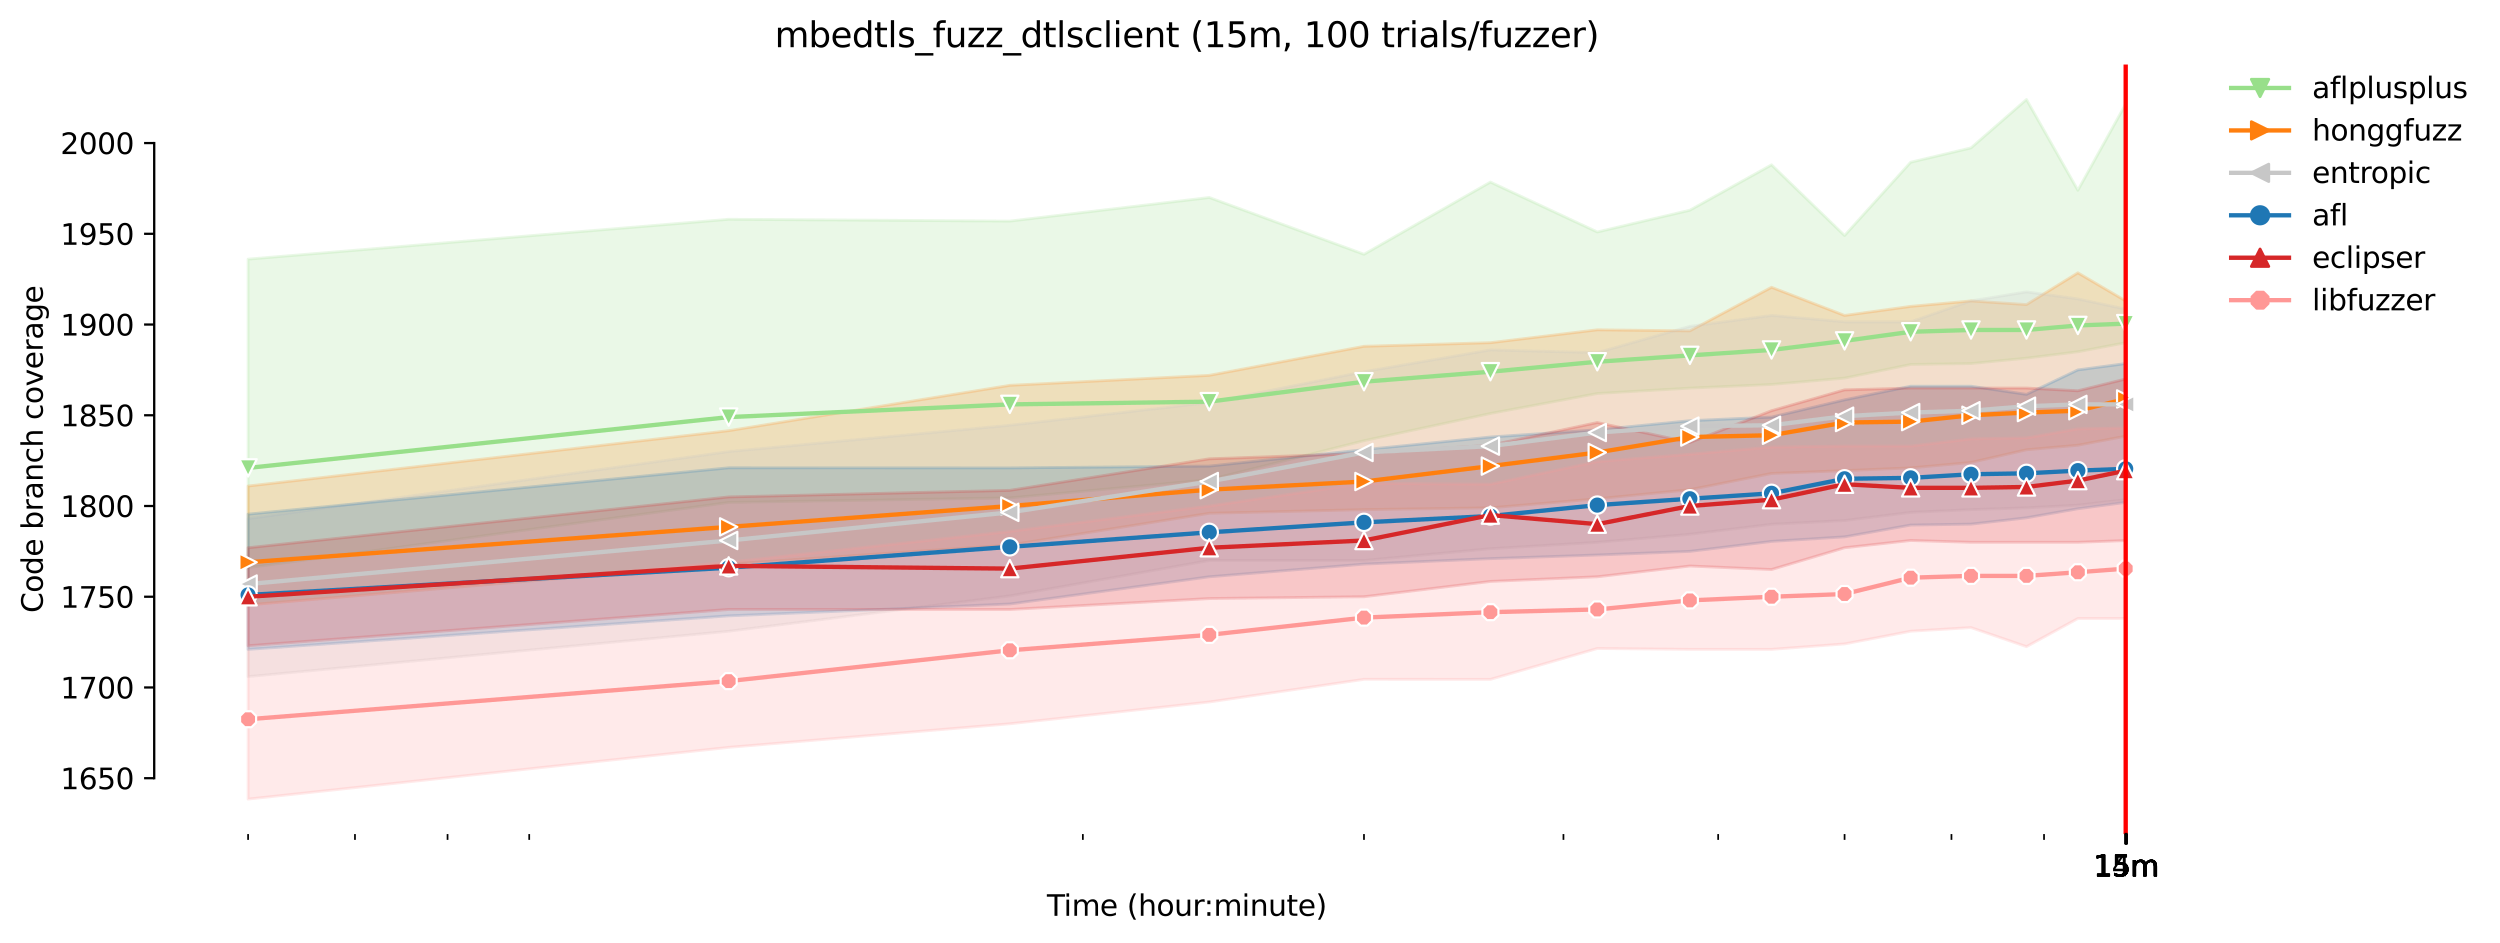 <?xml version="1.0" encoding="utf-8" standalone="no"?>
<!DOCTYPE svg PUBLIC "-//W3C//DTD SVG 1.1//EN"
  "http://www.w3.org/Graphics/SVG/1.1/DTD/svg11.dtd">
<svg xmlns:xlink="http://www.w3.org/1999/xlink" width="864.542pt" height="325.986pt" viewBox="0 0 864.542 325.986" xmlns="http://www.w3.org/2000/svg" version="1.1">
 <defs>
  <style type="text/css">*{stroke-linejoin: round; stroke-linecap: butt}</style>
 </defs>
 <g id="figure_1">
  <g id="patch_1">
   <path d="M 0 325.986 
L 864.542 325.986 
L 864.542 0 
L 0 0 
z
" style="fill: #ffffff"/>
  </g>
  <g id="axes_1">
   <g id="patch_2">
    <path d="M 53.328 288.43 
L 767.568 288.43 
L 767.568 22.318 
L 53.328 22.318 
z
" style="fill: #ffffff"/>
   </g>
   <g id="PolyCollection_1">
    <defs>
     <path id="m181ba4fa49" d="M 85.794 -236.372 
L 85.794 -129.665 
L 251.989 -152.241 
L 349.208 -153.817 
L 418.185 -160.101 
L 471.688 -173.593 
L 515.404 -183.006 
L 552.364 -189.909 
L 584.381 -191.776 
L 612.622 -193.039 
L 637.884 -195.236 
L 660.737 -199.95 
L 681.6 -200.264 
L 700.791 -202.139 
L 718.56 -204.343 
L 735.103 -207.481 
L 735.103 -290.003 
L 735.103 -290.003 
L 718.56 -260.195 
L 700.791 -291.572 
L 681.6 -274.84 
L 660.737 -269.883 
L 637.884 -244.537 
L 612.622 -268.98 
L 584.381 -253.292 
L 552.364 -245.761 
L 515.404 -263.019 
L 471.688 -238.05 
L 418.185 -257.685 
L 349.208 -249.526 
L 251.989 -250.154 
L 85.794 -236.372 
z
" style="stroke: #98df8a; stroke-opacity: 0.2"/>
    </defs>
    <g clip-path="url(#p03c164d9fe)">
     <use xlink:href="#m181ba4fa49" x="0" y="325.986" style="fill: #98df8a; fill-opacity: 0.2; stroke: #98df8a; stroke-opacity: 0.2"/>
    </g>
   </g>
   <g id="PolyCollection_2">
    <defs>
     <path id="md26c73b835" d="M 85.794 -157.904 
L 85.794 -116.8 
L 251.989 -130.92 
L 349.208 -137.509 
L 418.185 -148.491 
L 471.688 -149.746 
L 515.404 -150.374 
L 552.364 -153.496 
L 584.381 -156.649 
L 612.622 -162.258 
L 637.884 -163.239 
L 660.737 -164.18 
L 681.6 -166.063 
L 700.791 -170.455 
L 718.56 -172.024 
L 735.103 -175.162 
L 735.103 -221.914 
L 735.103 -221.914 
L 718.56 -231.641 
L 700.791 -220.659 
L 681.6 -221.914 
L 660.737 -220.032 
L 637.884 -216.894 
L 612.622 -226.637 
L 584.381 -211.56 
L 552.364 -211.928 
L 515.404 -207.481 
L 471.688 -206.226 
L 418.185 -196.185 
L 349.208 -192.733 
L 251.989 -177.052 
L 85.794 -157.904 
z
" style="stroke: #ff7f0e; stroke-opacity: 0.2"/>
    </defs>
    <g clip-path="url(#p03c164d9fe)">
     <use xlink:href="#md26c73b835" x="0" y="325.986" style="fill: #ff7f0e; fill-opacity: 0.2; stroke: #ff7f0e; stroke-opacity: 0.2"/>
    </g>
   </g>
   <g id="PolyCollection_3">
    <defs>
     <path id="mc61081a86b" d="M 85.794 -146.609 
L 85.794 -92.012 
L 251.989 -107.7 
L 349.208 -119.93 
L 418.185 -132.175 
L 471.688 -132.175 
L 515.404 -136.254 
L 552.364 -138.45 
L 584.381 -141.243 
L 612.622 -144.694 
L 637.884 -145.981 
L 660.737 -148.805 
L 681.6 -149.746 
L 700.791 -150.374 
L 718.56 -151.315 
L 735.103 -153.198 
L 735.103 -219.09 
L 735.103 -219.09 
L 718.56 -222.612 
L 700.791 -225.052 
L 681.6 -221.93 
L 660.737 -214.698 
L 637.884 -214.698 
L 612.622 -216.894 
L 584.381 -213.129 
L 552.364 -204.029 
L 515.404 -204.971 
L 471.688 -197.44 
L 418.185 -186.772 
L 349.208 -178.927 
L 251.989 -169.828 
L 85.794 -146.609 
z
" style="stroke: #c7c7c7; stroke-opacity: 0.2"/>
    </defs>
    <g clip-path="url(#p03c164d9fe)">
     <use xlink:href="#mc61081a86b" x="0" y="325.986" style="fill: #c7c7c7; fill-opacity: 0.2; stroke: #c7c7c7; stroke-opacity: 0.2"/>
    </g>
   </g>
   <g id="PolyCollection_4">
    <defs>
     <path id="m5ed1ff4ae4" d="M 85.794 -148.185 
L 85.794 -101.417 
L 251.989 -113.011 
L 349.208 -117.114 
L 418.185 -126.527 
L 471.688 -130.912 
L 515.404 -132.802 
L 552.364 -134.058 
L 584.381 -135.313 
L 612.622 -138.764 
L 637.884 -140.333 
L 660.737 -144.412 
L 681.6 -144.726 
L 700.791 -146.922 
L 718.56 -150.06 
L 735.103 -152.256 
L 735.103 -200.264 
L 735.103 -200.264 
L 718.56 -198.068 
L 700.791 -189.603 
L 681.6 -192.42 
L 660.737 -192.42 
L 637.884 -187.713 
L 612.622 -181.751 
L 584.381 -180.496 
L 552.364 -177.358 
L 515.404 -174.856 
L 471.688 -170.471 
L 418.185 -164.807 
L 349.208 -164.18 
L 251.989 -164.211 
L 85.794 -148.185 
z
" style="stroke: #1f77b4; stroke-opacity: 0.2"/>
    </defs>
    <g clip-path="url(#p03c164d9fe)">
     <use xlink:href="#m5ed1ff4ae4" x="0" y="325.986" style="fill: #1f77b4; fill-opacity: 0.2; stroke: #1f77b4; stroke-opacity: 0.2"/>
    </g>
   </g>
   <g id="PolyCollection_5">
    <defs>
     <path id="m89d6ea19ab" d="M 85.794 -136.568 
L 85.794 -102.68 
L 251.989 -115.231 
L 349.208 -115.208 
L 418.185 -118.996 
L 471.688 -119.624 
L 515.404 -124.919 
L 552.364 -126.527 
L 584.381 -130.245 
L 612.622 -129.029 
L 637.884 -136.568 
L 660.737 -139.078 
L 681.6 -138.45 
L 700.791 -138.45 
L 718.56 -138.45 
L 735.103 -139.047 
L 735.103 -194.93 
L 735.103 -194.93 
L 718.56 -190.851 
L 700.791 -191.792 
L 681.6 -191.792 
L 660.737 -191.792 
L 637.884 -191.164 
L 612.622 -183.948 
L 584.381 -172.966 
L 552.364 -179.869 
L 515.404 -172.024 
L 471.688 -169.2 
L 418.185 -167.318 
L 349.208 -156.414 
L 251.989 -154.139 
L 85.794 -136.568 
z
" style="stroke: #d62728; stroke-opacity: 0.2"/>
    </defs>
    <g clip-path="url(#p03c164d9fe)">
     <use xlink:href="#m89d6ea19ab" x="0" y="325.986" style="fill: #d62728; fill-opacity: 0.2; stroke: #d62728; stroke-opacity: 0.2"/>
    </g>
   </g>
   <g id="PolyCollection_6">
    <defs>
     <path id="m3609fd55c0" d="M 85.794 -116.839 
L 85.794 -49.652 
L 251.989 -67.537 
L 349.208 -75.696 
L 418.185 -83.226 
L 471.688 -91.07 
L 515.404 -91.047 
L 552.364 -101.731 
L 584.381 -101.425 
L 612.622 -101.425 
L 637.884 -103.308 
L 660.737 -107.7 
L 681.6 -108.956 
L 700.791 -102.366 
L 718.56 -112.093 
L 735.103 -112.093 
L 735.103 -177.986 
L 735.103 -177.986 
L 718.56 -177.672 
L 700.791 -174.558 
L 681.6 -174.221 
L 660.737 -171.726 
L 637.884 -171.71 
L 612.622 -171.397 
L 584.381 -168.902 
L 552.364 -166.376 
L 515.404 -158.532 
L 471.688 -158.846 
L 418.185 -151.001 
L 349.208 -142.216 
L 251.989 -131.571 
L 85.794 -116.839 
z
" style="stroke: #ff9896; stroke-opacity: 0.2"/>
    </defs>
    <g clip-path="url(#p03c164d9fe)">
     <use xlink:href="#m3609fd55c0" x="0" y="325.986" style="fill: #ff9896; fill-opacity: 0.2; stroke: #ff9896; stroke-opacity: 0.2"/>
    </g>
   </g>
   <g id="matplotlib.axis_1">
    <g id="xtick_1">
     <g id="line2d_1">
      <defs>
       <path id="mf5f3883605" d="M 0 0 
L 0 3.5 
" style="stroke: #000000; stroke-width: 0.8"/>
      </defs>
      <g>
       <use xlink:href="#mf5f3883605" x="735.103" y="288.43" style="stroke: #000000; stroke-width: 0.8"/>
      </g>
     </g>
     <g id="text_1">
      <!-- 14m -->
      <g transform="translate(723.87 303.029) scale(0.1 -0.1)">
       <defs>
        <path id="DejaVuSans-31" d="M 794 531 
L 1825 531 
L 1825 4091 
L 703 3866 
L 703 4441 
L 1819 4666 
L 2450 4666 
L 2450 531 
L 3481 531 
L 3481 0 
L 794 0 
L 794 531 
z
" transform="scale(0.016)"/>
        <path id="DejaVuSans-34" d="M 2419 4116 
L 825 1625 
L 2419 1625 
L 2419 4116 
z
M 2253 4666 
L 3047 4666 
L 3047 1625 
L 3713 1625 
L 3713 1100 
L 3047 1100 
L 3047 0 
L 2419 0 
L 2419 1100 
L 313 1100 
L 313 1709 
L 2253 4666 
z
" transform="scale(0.016)"/>
        <path id="DejaVuSans-6d" d="M 3328 2828 
Q 3544 3216 3844 3400 
Q 4144 3584 4550 3584 
Q 5097 3584 5394 3201 
Q 5691 2819 5691 2113 
L 5691 0 
L 5113 0 
L 5113 2094 
Q 5113 2597 4934 2840 
Q 4756 3084 4391 3084 
Q 3944 3084 3684 2787 
Q 3425 2491 3425 1978 
L 3425 0 
L 2847 0 
L 2847 2094 
Q 2847 2600 2669 2842 
Q 2491 3084 2119 3084 
Q 1678 3084 1418 2786 
Q 1159 2488 1159 1978 
L 1159 0 
L 581 0 
L 581 3500 
L 1159 3500 
L 1159 2956 
Q 1356 3278 1631 3431 
Q 1906 3584 2284 3584 
Q 2666 3584 2933 3390 
Q 3200 3197 3328 2828 
z
" transform="scale(0.016)"/>
       </defs>
       <use xlink:href="#DejaVuSans-31"/>
       <use xlink:href="#DejaVuSans-34" x="63.623"/>
       <use xlink:href="#DejaVuSans-6d" x="127.246"/>
      </g>
     </g>
    </g>
    <g id="xtick_2">
     <g id="line2d_2">
      <g>
       <use xlink:href="#mf5f3883605" x="735.127" y="288.43" style="stroke: #000000; stroke-width: 0.8"/>
      </g>
     </g>
     <g id="text_2">
      <!-- 15m -->
      <g transform="translate(723.894 303.029) scale(0.1 -0.1)">
       <defs>
        <path id="DejaVuSans-35" d="M 691 4666 
L 3169 4666 
L 3169 4134 
L 1269 4134 
L 1269 2991 
Q 1406 3038 1543 3061 
Q 1681 3084 1819 3084 
Q 2600 3084 3056 2656 
Q 3513 2228 3513 1497 
Q 3513 744 3044 326 
Q 2575 -91 1722 -91 
Q 1428 -91 1123 -41 
Q 819 9 494 109 
L 494 744 
Q 775 591 1075 516 
Q 1375 441 1709 441 
Q 2250 441 2565 725 
Q 2881 1009 2881 1497 
Q 2881 1984 2565 2268 
Q 2250 2553 1709 2553 
Q 1456 2553 1204 2497 
Q 953 2441 691 2322 
L 691 4666 
z
" transform="scale(0.016)"/>
       </defs>
       <use xlink:href="#DejaVuSans-31"/>
       <use xlink:href="#DejaVuSans-35" x="63.623"/>
       <use xlink:href="#DejaVuSans-6d" x="127.246"/>
      </g>
     </g>
    </g>
    <g id="xtick_3">
     <g id="line2d_3">
      <g>
       <use xlink:href="#mf5f3883605" x="735.151" y="288.43" style="stroke: #000000; stroke-width: 0.8"/>
      </g>
     </g>
     <g id="text_3">
      <!-- 15m -->
      <g transform="translate(723.918 303.029) scale(0.1 -0.1)">
       <use xlink:href="#DejaVuSans-31"/>
       <use xlink:href="#DejaVuSans-35" x="63.623"/>
       <use xlink:href="#DejaVuSans-6d" x="127.246"/>
      </g>
     </g>
    </g>
    <g id="xtick_4">
     <g id="line2d_4">
      <g>
       <use xlink:href="#mf5f3883605" x="735.175" y="288.43" style="stroke: #000000; stroke-width: 0.8"/>
      </g>
     </g>
     <g id="text_4">
      <!-- 15m -->
      <g transform="translate(723.942 303.029) scale(0.1 -0.1)">
       <use xlink:href="#DejaVuSans-31"/>
       <use xlink:href="#DejaVuSans-35" x="63.623"/>
       <use xlink:href="#DejaVuSans-6d" x="127.246"/>
      </g>
     </g>
    </g>
    <g id="xtick_5">
     <g id="line2d_5">
      <g>
       <use xlink:href="#mf5f3883605" x="735.199" y="288.43" style="stroke: #000000; stroke-width: 0.8"/>
      </g>
     </g>
     <g id="text_5">
      <!-- 15m -->
      <g transform="translate(723.967 303.029) scale(0.1 -0.1)">
       <use xlink:href="#DejaVuSans-31"/>
       <use xlink:href="#DejaVuSans-35" x="63.623"/>
       <use xlink:href="#DejaVuSans-6d" x="127.246"/>
      </g>
     </g>
    </g>
    <g id="xtick_6">
     <g id="line2d_6">
      <g>
       <use xlink:href="#mf5f3883605" x="735.224" y="288.43" style="stroke: #000000; stroke-width: 0.8"/>
      </g>
     </g>
     <g id="text_6">
      <!-- 15m -->
      <g transform="translate(723.991 303.029) scale(0.1 -0.1)">
       <use xlink:href="#DejaVuSans-31"/>
       <use xlink:href="#DejaVuSans-35" x="63.623"/>
       <use xlink:href="#DejaVuSans-6d" x="127.246"/>
      </g>
     </g>
    </g>
    <g id="xtick_7">
     <g id="line2d_7">
      <g>
       <use xlink:href="#mf5f3883605" x="735.248" y="288.43" style="stroke: #000000; stroke-width: 0.8"/>
      </g>
     </g>
     <g id="text_7">
      <!-- 15m -->
      <g transform="translate(724.015 303.029) scale(0.1 -0.1)">
       <use xlink:href="#DejaVuSans-31"/>
       <use xlink:href="#DejaVuSans-35" x="63.623"/>
       <use xlink:href="#DejaVuSans-6d" x="127.246"/>
      </g>
     </g>
    </g>
    <g id="xtick_8">
     <g id="line2d_8">
      <g>
       <use xlink:href="#mf5f3883605" x="735.272" y="288.43" style="stroke: #000000; stroke-width: 0.8"/>
      </g>
     </g>
     <g id="text_8">
      <!-- 15m -->
      <g transform="translate(724.039 303.029) scale(0.1 -0.1)">
       <use xlink:href="#DejaVuSans-31"/>
       <use xlink:href="#DejaVuSans-35" x="63.623"/>
       <use xlink:href="#DejaVuSans-6d" x="127.246"/>
      </g>
     </g>
    </g>
    <g id="xtick_9">
     <g id="line2d_9">
      <g>
       <use xlink:href="#mf5f3883605" x="735.296" y="288.43" style="stroke: #000000; stroke-width: 0.8"/>
      </g>
     </g>
     <g id="text_9">
      <!-- 15m -->
      <g transform="translate(724.064 303.029) scale(0.1 -0.1)">
       <use xlink:href="#DejaVuSans-31"/>
       <use xlink:href="#DejaVuSans-35" x="63.623"/>
       <use xlink:href="#DejaVuSans-6d" x="127.246"/>
      </g>
     </g>
    </g>
    <g id="xtick_10">
     <g id="line2d_10">
      <g>
       <use xlink:href="#mf5f3883605" x="735.321" y="288.43" style="stroke: #000000; stroke-width: 0.8"/>
      </g>
     </g>
     <g id="text_10">
      <!-- 15m -->
      <g transform="translate(724.088 303.029) scale(0.1 -0.1)">
       <use xlink:href="#DejaVuSans-31"/>
       <use xlink:href="#DejaVuSans-35" x="63.623"/>
       <use xlink:href="#DejaVuSans-6d" x="127.246"/>
      </g>
     </g>
    </g>
    <g id="xtick_11">
     <g id="line2d_11">
      <g>
       <use xlink:href="#mf5f3883605" x="735.345" y="288.43" style="stroke: #000000; stroke-width: 0.8"/>
      </g>
     </g>
     <g id="text_11">
      <!-- 15m -->
      <g transform="translate(724.112 303.029) scale(0.1 -0.1)">
       <use xlink:href="#DejaVuSans-31"/>
       <use xlink:href="#DejaVuSans-35" x="63.623"/>
       <use xlink:href="#DejaVuSans-6d" x="127.246"/>
      </g>
     </g>
    </g>
    <g id="xtick_12">
     <g id="line2d_12">
      <g>
       <use xlink:href="#mf5f3883605" x="735.369" y="288.43" style="stroke: #000000; stroke-width: 0.8"/>
      </g>
     </g>
     <g id="text_12">
      <!-- 15m -->
      <g transform="translate(724.136 303.029) scale(0.1 -0.1)">
       <use xlink:href="#DejaVuSans-31"/>
       <use xlink:href="#DejaVuSans-35" x="63.623"/>
       <use xlink:href="#DejaVuSans-6d" x="127.246"/>
      </g>
     </g>
    </g>
    <g id="xtick_13">
     <g id="line2d_13">
      <defs>
       <path id="m4570d8736d" d="M 0 0 
L 0 2 
" style="stroke: #000000; stroke-width: 0.6"/>
      </defs>
      <g>
       <use xlink:href="#m4570d8736d" x="85.794" y="288.43" style="stroke: #000000; stroke-width: 0.6"/>
      </g>
     </g>
    </g>
    <g id="xtick_14">
     <g id="line2d_14">
      <g>
       <use xlink:href="#m4570d8736d" x="122.754" y="288.43" style="stroke: #000000; stroke-width: 0.6"/>
      </g>
     </g>
    </g>
    <g id="xtick_15">
     <g id="line2d_15">
      <g>
       <use xlink:href="#m4570d8736d" x="154.771" y="288.43" style="stroke: #000000; stroke-width: 0.6"/>
      </g>
     </g>
    </g>
    <g id="xtick_16">
     <g id="line2d_16">
      <g>
       <use xlink:href="#m4570d8736d" x="183.012" y="288.43" style="stroke: #000000; stroke-width: 0.6"/>
      </g>
     </g>
    </g>
    <g id="xtick_17">
     <g id="line2d_17">
      <g>
       <use xlink:href="#m4570d8736d" x="374.47" y="288.43" style="stroke: #000000; stroke-width: 0.6"/>
      </g>
     </g>
    </g>
    <g id="xtick_18">
     <g id="line2d_18">
      <g>
       <use xlink:href="#m4570d8736d" x="471.688" y="288.43" style="stroke: #000000; stroke-width: 0.6"/>
      </g>
     </g>
    </g>
    <g id="xtick_19">
     <g id="line2d_19">
      <g>
       <use xlink:href="#m4570d8736d" x="540.666" y="288.43" style="stroke: #000000; stroke-width: 0.6"/>
      </g>
     </g>
    </g>
    <g id="xtick_20">
     <g id="line2d_20">
      <g>
       <use xlink:href="#m4570d8736d" x="594.169" y="288.43" style="stroke: #000000; stroke-width: 0.6"/>
      </g>
     </g>
    </g>
    <g id="xtick_21">
     <g id="line2d_21">
      <g>
       <use xlink:href="#m4570d8736d" x="637.884" y="288.43" style="stroke: #000000; stroke-width: 0.6"/>
      </g>
     </g>
    </g>
    <g id="xtick_22">
     <g id="line2d_22">
      <g>
       <use xlink:href="#m4570d8736d" x="674.845" y="288.43" style="stroke: #000000; stroke-width: 0.6"/>
      </g>
     </g>
    </g>
    <g id="xtick_23">
     <g id="line2d_23">
      <g>
       <use xlink:href="#m4570d8736d" x="706.862" y="288.43" style="stroke: #000000; stroke-width: 0.6"/>
      </g>
     </g>
    </g>
    <g id="text_13">
     <!-- Time (hour:minute) -->
     <g transform="translate(362.041 316.707) scale(0.1 -0.1)">
      <defs>
       <path id="DejaVuSans-54" d="M -19 4666 
L 3928 4666 
L 3928 4134 
L 2272 4134 
L 2272 0 
L 1638 0 
L 1638 4134 
L -19 4134 
L -19 4666 
z
" transform="scale(0.016)"/>
       <path id="DejaVuSans-69" d="M 603 3500 
L 1178 3500 
L 1178 0 
L 603 0 
L 603 3500 
z
M 603 4863 
L 1178 4863 
L 1178 4134 
L 603 4134 
L 603 4863 
z
" transform="scale(0.016)"/>
       <path id="DejaVuSans-65" d="M 3597 1894 
L 3597 1613 
L 953 1613 
Q 991 1019 1311 708 
Q 1631 397 2203 397 
Q 2534 397 2845 478 
Q 3156 559 3463 722 
L 3463 178 
Q 3153 47 2828 -22 
Q 2503 -91 2169 -91 
Q 1331 -91 842 396 
Q 353 884 353 1716 
Q 353 2575 817 3079 
Q 1281 3584 2069 3584 
Q 2775 3584 3186 3129 
Q 3597 2675 3597 1894 
z
M 3022 2063 
Q 3016 2534 2758 2815 
Q 2500 3097 2075 3097 
Q 1594 3097 1305 2825 
Q 1016 2553 972 2059 
L 3022 2063 
z
" transform="scale(0.016)"/>
       <path id="DejaVuSans-20" transform="scale(0.016)"/>
       <path id="DejaVuSans-28" d="M 1984 4856 
Q 1566 4138 1362 3434 
Q 1159 2731 1159 2009 
Q 1159 1288 1364 580 
Q 1569 -128 1984 -844 
L 1484 -844 
Q 1016 -109 783 600 
Q 550 1309 550 2009 
Q 550 2706 781 3412 
Q 1013 4119 1484 4856 
L 1984 4856 
z
" transform="scale(0.016)"/>
       <path id="DejaVuSans-68" d="M 3513 2113 
L 3513 0 
L 2938 0 
L 2938 2094 
Q 2938 2591 2744 2837 
Q 2550 3084 2163 3084 
Q 1697 3084 1428 2787 
Q 1159 2491 1159 1978 
L 1159 0 
L 581 0 
L 581 4863 
L 1159 4863 
L 1159 2956 
Q 1366 3272 1645 3428 
Q 1925 3584 2291 3584 
Q 2894 3584 3203 3211 
Q 3513 2838 3513 2113 
z
" transform="scale(0.016)"/>
       <path id="DejaVuSans-6f" d="M 1959 3097 
Q 1497 3097 1228 2736 
Q 959 2375 959 1747 
Q 959 1119 1226 758 
Q 1494 397 1959 397 
Q 2419 397 2687 759 
Q 2956 1122 2956 1747 
Q 2956 2369 2687 2733 
Q 2419 3097 1959 3097 
z
M 1959 3584 
Q 2709 3584 3137 3096 
Q 3566 2609 3566 1747 
Q 3566 888 3137 398 
Q 2709 -91 1959 -91 
Q 1206 -91 779 398 
Q 353 888 353 1747 
Q 353 2609 779 3096 
Q 1206 3584 1959 3584 
z
" transform="scale(0.016)"/>
       <path id="DejaVuSans-75" d="M 544 1381 
L 544 3500 
L 1119 3500 
L 1119 1403 
Q 1119 906 1312 657 
Q 1506 409 1894 409 
Q 2359 409 2629 706 
Q 2900 1003 2900 1516 
L 2900 3500 
L 3475 3500 
L 3475 0 
L 2900 0 
L 2900 538 
Q 2691 219 2414 64 
Q 2138 -91 1772 -91 
Q 1169 -91 856 284 
Q 544 659 544 1381 
z
M 1991 3584 
L 1991 3584 
z
" transform="scale(0.016)"/>
       <path id="DejaVuSans-72" d="M 2631 2963 
Q 2534 3019 2420 3045 
Q 2306 3072 2169 3072 
Q 1681 3072 1420 2755 
Q 1159 2438 1159 1844 
L 1159 0 
L 581 0 
L 581 3500 
L 1159 3500 
L 1159 2956 
Q 1341 3275 1631 3429 
Q 1922 3584 2338 3584 
Q 2397 3584 2469 3576 
Q 2541 3569 2628 3553 
L 2631 2963 
z
" transform="scale(0.016)"/>
       <path id="DejaVuSans-3a" d="M 750 794 
L 1409 794 
L 1409 0 
L 750 0 
L 750 794 
z
M 750 3309 
L 1409 3309 
L 1409 2516 
L 750 2516 
L 750 3309 
z
" transform="scale(0.016)"/>
       <path id="DejaVuSans-6e" d="M 3513 2113 
L 3513 0 
L 2938 0 
L 2938 2094 
Q 2938 2591 2744 2837 
Q 2550 3084 2163 3084 
Q 1697 3084 1428 2787 
Q 1159 2491 1159 1978 
L 1159 0 
L 581 0 
L 581 3500 
L 1159 3500 
L 1159 2956 
Q 1366 3272 1645 3428 
Q 1925 3584 2291 3584 
Q 2894 3584 3203 3211 
Q 3513 2838 3513 2113 
z
" transform="scale(0.016)"/>
       <path id="DejaVuSans-74" d="M 1172 4494 
L 1172 3500 
L 2356 3500 
L 2356 3053 
L 1172 3053 
L 1172 1153 
Q 1172 725 1289 603 
Q 1406 481 1766 481 
L 2356 481 
L 2356 0 
L 1766 0 
Q 1100 0 847 248 
Q 594 497 594 1153 
L 594 3053 
L 172 3053 
L 172 3500 
L 594 3500 
L 594 4494 
L 1172 4494 
z
" transform="scale(0.016)"/>
       <path id="DejaVuSans-29" d="M 513 4856 
L 1013 4856 
Q 1481 4119 1714 3412 
Q 1947 2706 1947 2009 
Q 1947 1309 1714 600 
Q 1481 -109 1013 -844 
L 513 -844 
Q 928 -128 1133 580 
Q 1338 1288 1338 2009 
Q 1338 2731 1133 3434 
Q 928 4138 513 4856 
z
" transform="scale(0.016)"/>
      </defs>
      <use xlink:href="#DejaVuSans-54"/>
      <use xlink:href="#DejaVuSans-69" x="57.959"/>
      <use xlink:href="#DejaVuSans-6d" x="85.742"/>
      <use xlink:href="#DejaVuSans-65" x="183.154"/>
      <use xlink:href="#DejaVuSans-20" x="244.678"/>
      <use xlink:href="#DejaVuSans-28" x="276.465"/>
      <use xlink:href="#DejaVuSans-68" x="315.479"/>
      <use xlink:href="#DejaVuSans-6f" x="378.857"/>
      <use xlink:href="#DejaVuSans-75" x="440.039"/>
      <use xlink:href="#DejaVuSans-72" x="503.418"/>
      <use xlink:href="#DejaVuSans-3a" x="542.781"/>
      <use xlink:href="#DejaVuSans-6d" x="576.473"/>
      <use xlink:href="#DejaVuSans-69" x="673.885"/>
      <use xlink:href="#DejaVuSans-6e" x="701.668"/>
      <use xlink:href="#DejaVuSans-75" x="765.047"/>
      <use xlink:href="#DejaVuSans-74" x="828.426"/>
      <use xlink:href="#DejaVuSans-65" x="867.635"/>
      <use xlink:href="#DejaVuSans-29" x="929.158"/>
     </g>
    </g>
   </g>
   <g id="matplotlib.axis_2">
    <g id="ytick_1">
     <g id="line2d_24">
      <defs>
       <path id="m68502bed91" d="M 0 0 
L -3.5 0 
" style="stroke: #000000; stroke-width: 0.8"/>
      </defs>
      <g>
       <use xlink:href="#m68502bed91" x="53.328" y="269.117" style="stroke: #000000; stroke-width: 0.8"/>
      </g>
     </g>
     <g id="text_14">
      <!-- 1650 -->
      <g transform="translate(20.878 272.917) scale(0.1 -0.1)">
       <defs>
        <path id="DejaVuSans-36" d="M 2113 2584 
Q 1688 2584 1439 2293 
Q 1191 2003 1191 1497 
Q 1191 994 1439 701 
Q 1688 409 2113 409 
Q 2538 409 2786 701 
Q 3034 994 3034 1497 
Q 3034 2003 2786 2293 
Q 2538 2584 2113 2584 
z
M 3366 4563 
L 3366 3988 
Q 3128 4100 2886 4159 
Q 2644 4219 2406 4219 
Q 1781 4219 1451 3797 
Q 1122 3375 1075 2522 
Q 1259 2794 1537 2939 
Q 1816 3084 2150 3084 
Q 2853 3084 3261 2657 
Q 3669 2231 3669 1497 
Q 3669 778 3244 343 
Q 2819 -91 2113 -91 
Q 1303 -91 875 529 
Q 447 1150 447 2328 
Q 447 3434 972 4092 
Q 1497 4750 2381 4750 
Q 2619 4750 2861 4703 
Q 3103 4656 3366 4563 
z
" transform="scale(0.016)"/>
        <path id="DejaVuSans-30" d="M 2034 4250 
Q 1547 4250 1301 3770 
Q 1056 3291 1056 2328 
Q 1056 1369 1301 889 
Q 1547 409 2034 409 
Q 2525 409 2770 889 
Q 3016 1369 3016 2328 
Q 3016 3291 2770 3770 
Q 2525 4250 2034 4250 
z
M 2034 4750 
Q 2819 4750 3233 4129 
Q 3647 3509 3647 2328 
Q 3647 1150 3233 529 
Q 2819 -91 2034 -91 
Q 1250 -91 836 529 
Q 422 1150 422 2328 
Q 422 3509 836 4129 
Q 1250 4750 2034 4750 
z
" transform="scale(0.016)"/>
       </defs>
       <use xlink:href="#DejaVuSans-31"/>
       <use xlink:href="#DejaVuSans-36" x="63.623"/>
       <use xlink:href="#DejaVuSans-35" x="127.246"/>
       <use xlink:href="#DejaVuSans-30" x="190.869"/>
      </g>
     </g>
    </g>
    <g id="ytick_2">
     <g id="line2d_25">
      <g>
       <use xlink:href="#m68502bed91" x="53.328" y="237.74" style="stroke: #000000; stroke-width: 0.8"/>
      </g>
     </g>
     <g id="text_15">
      <!-- 1700 -->
      <g transform="translate(20.878 241.539) scale(0.1 -0.1)">
       <defs>
        <path id="DejaVuSans-37" d="M 525 4666 
L 3525 4666 
L 3525 4397 
L 1831 0 
L 1172 0 
L 2766 4134 
L 525 4134 
L 525 4666 
z
" transform="scale(0.016)"/>
       </defs>
       <use xlink:href="#DejaVuSans-31"/>
       <use xlink:href="#DejaVuSans-37" x="63.623"/>
       <use xlink:href="#DejaVuSans-30" x="127.246"/>
       <use xlink:href="#DejaVuSans-30" x="190.869"/>
      </g>
     </g>
    </g>
    <g id="ytick_3">
     <g id="line2d_26">
      <g>
       <use xlink:href="#m68502bed91" x="53.328" y="206.362" style="stroke: #000000; stroke-width: 0.8"/>
      </g>
     </g>
     <g id="text_16">
      <!-- 1750 -->
      <g transform="translate(20.878 210.162) scale(0.1 -0.1)">
       <use xlink:href="#DejaVuSans-31"/>
       <use xlink:href="#DejaVuSans-37" x="63.623"/>
       <use xlink:href="#DejaVuSans-35" x="127.246"/>
       <use xlink:href="#DejaVuSans-30" x="190.869"/>
      </g>
     </g>
    </g>
    <g id="ytick_4">
     <g id="line2d_27">
      <g>
       <use xlink:href="#m68502bed91" x="53.328" y="174.985" style="stroke: #000000; stroke-width: 0.8"/>
      </g>
     </g>
     <g id="text_17">
      <!-- 1800 -->
      <g transform="translate(20.878 178.784) scale(0.1 -0.1)">
       <defs>
        <path id="DejaVuSans-38" d="M 2034 2216 
Q 1584 2216 1326 1975 
Q 1069 1734 1069 1313 
Q 1069 891 1326 650 
Q 1584 409 2034 409 
Q 2484 409 2743 651 
Q 3003 894 3003 1313 
Q 3003 1734 2745 1975 
Q 2488 2216 2034 2216 
z
M 1403 2484 
Q 997 2584 770 2862 
Q 544 3141 544 3541 
Q 544 4100 942 4425 
Q 1341 4750 2034 4750 
Q 2731 4750 3128 4425 
Q 3525 4100 3525 3541 
Q 3525 3141 3298 2862 
Q 3072 2584 2669 2484 
Q 3125 2378 3379 2068 
Q 3634 1759 3634 1313 
Q 3634 634 3220 271 
Q 2806 -91 2034 -91 
Q 1263 -91 848 271 
Q 434 634 434 1313 
Q 434 1759 690 2068 
Q 947 2378 1403 2484 
z
M 1172 3481 
Q 1172 3119 1398 2916 
Q 1625 2713 2034 2713 
Q 2441 2713 2670 2916 
Q 2900 3119 2900 3481 
Q 2900 3844 2670 4047 
Q 2441 4250 2034 4250 
Q 1625 4250 1398 4047 
Q 1172 3844 1172 3481 
z
" transform="scale(0.016)"/>
       </defs>
       <use xlink:href="#DejaVuSans-31"/>
       <use xlink:href="#DejaVuSans-38" x="63.623"/>
       <use xlink:href="#DejaVuSans-30" x="127.246"/>
       <use xlink:href="#DejaVuSans-30" x="190.869"/>
      </g>
     </g>
    </g>
    <g id="ytick_5">
     <g id="line2d_28">
      <g>
       <use xlink:href="#m68502bed91" x="53.328" y="143.608" style="stroke: #000000; stroke-width: 0.8"/>
      </g>
     </g>
     <g id="text_18">
      <!-- 1850 -->
      <g transform="translate(20.878 147.407) scale(0.1 -0.1)">
       <use xlink:href="#DejaVuSans-31"/>
       <use xlink:href="#DejaVuSans-38" x="63.623"/>
       <use xlink:href="#DejaVuSans-35" x="127.246"/>
       <use xlink:href="#DejaVuSans-30" x="190.869"/>
      </g>
     </g>
    </g>
    <g id="ytick_6">
     <g id="line2d_29">
      <g>
       <use xlink:href="#m68502bed91" x="53.328" y="112.23" style="stroke: #000000; stroke-width: 0.8"/>
      </g>
     </g>
     <g id="text_19">
      <!-- 1900 -->
      <g transform="translate(20.878 116.029) scale(0.1 -0.1)">
       <defs>
        <path id="DejaVuSans-39" d="M 703 97 
L 703 672 
Q 941 559 1184 500 
Q 1428 441 1663 441 
Q 2288 441 2617 861 
Q 2947 1281 2994 2138 
Q 2813 1869 2534 1725 
Q 2256 1581 1919 1581 
Q 1219 1581 811 2004 
Q 403 2428 403 3163 
Q 403 3881 828 4315 
Q 1253 4750 1959 4750 
Q 2769 4750 3195 4129 
Q 3622 3509 3622 2328 
Q 3622 1225 3098 567 
Q 2575 -91 1691 -91 
Q 1453 -91 1209 -44 
Q 966 3 703 97 
z
M 1959 2075 
Q 2384 2075 2632 2365 
Q 2881 2656 2881 3163 
Q 2881 3666 2632 3958 
Q 2384 4250 1959 4250 
Q 1534 4250 1286 3958 
Q 1038 3666 1038 3163 
Q 1038 2656 1286 2365 
Q 1534 2075 1959 2075 
z
" transform="scale(0.016)"/>
       </defs>
       <use xlink:href="#DejaVuSans-31"/>
       <use xlink:href="#DejaVuSans-39" x="63.623"/>
       <use xlink:href="#DejaVuSans-30" x="127.246"/>
       <use xlink:href="#DejaVuSans-30" x="190.869"/>
      </g>
     </g>
    </g>
    <g id="ytick_7">
     <g id="line2d_30">
      <g>
       <use xlink:href="#m68502bed91" x="53.328" y="80.853" style="stroke: #000000; stroke-width: 0.8"/>
      </g>
     </g>
     <g id="text_20">
      <!-- 1950 -->
      <g transform="translate(20.878 84.652) scale(0.1 -0.1)">
       <use xlink:href="#DejaVuSans-31"/>
       <use xlink:href="#DejaVuSans-39" x="63.623"/>
       <use xlink:href="#DejaVuSans-35" x="127.246"/>
       <use xlink:href="#DejaVuSans-30" x="190.869"/>
      </g>
     </g>
    </g>
    <g id="ytick_8">
     <g id="line2d_31">
      <g>
       <use xlink:href="#m68502bed91" x="53.328" y="49.475" style="stroke: #000000; stroke-width: 0.8"/>
      </g>
     </g>
     <g id="text_21">
      <!-- 2000 -->
      <g transform="translate(20.878 53.275) scale(0.1 -0.1)">
       <defs>
        <path id="DejaVuSans-32" d="M 1228 531 
L 3431 531 
L 3431 0 
L 469 0 
L 469 531 
Q 828 903 1448 1529 
Q 2069 2156 2228 2338 
Q 2531 2678 2651 2914 
Q 2772 3150 2772 3378 
Q 2772 3750 2511 3984 
Q 2250 4219 1831 4219 
Q 1534 4219 1204 4116 
Q 875 4013 500 3803 
L 500 4441 
Q 881 4594 1212 4672 
Q 1544 4750 1819 4750 
Q 2544 4750 2975 4387 
Q 3406 4025 3406 3419 
Q 3406 3131 3298 2873 
Q 3191 2616 2906 2266 
Q 2828 2175 2409 1742 
Q 1991 1309 1228 531 
z
" transform="scale(0.016)"/>
       </defs>
       <use xlink:href="#DejaVuSans-32"/>
       <use xlink:href="#DejaVuSans-30" x="63.623"/>
       <use xlink:href="#DejaVuSans-30" x="127.246"/>
       <use xlink:href="#DejaVuSans-30" x="190.869"/>
      </g>
     </g>
    </g>
    <g id="text_22">
     <!-- Code branch coverage -->
     <g transform="translate(14.798 211.949) rotate(-90) scale(0.1 -0.1)">
      <defs>
       <path id="DejaVuSans-43" d="M 4122 4306 
L 4122 3641 
Q 3803 3938 3442 4084 
Q 3081 4231 2675 4231 
Q 1875 4231 1450 3742 
Q 1025 3253 1025 2328 
Q 1025 1406 1450 917 
Q 1875 428 2675 428 
Q 3081 428 3442 575 
Q 3803 722 4122 1019 
L 4122 359 
Q 3791 134 3420 21 
Q 3050 -91 2638 -91 
Q 1578 -91 968 557 
Q 359 1206 359 2328 
Q 359 3453 968 4101 
Q 1578 4750 2638 4750 
Q 3056 4750 3426 4639 
Q 3797 4528 4122 4306 
z
" transform="scale(0.016)"/>
       <path id="DejaVuSans-64" d="M 2906 2969 
L 2906 4863 
L 3481 4863 
L 3481 0 
L 2906 0 
L 2906 525 
Q 2725 213 2448 61 
Q 2172 -91 1784 -91 
Q 1150 -91 751 415 
Q 353 922 353 1747 
Q 353 2572 751 3078 
Q 1150 3584 1784 3584 
Q 2172 3584 2448 3432 
Q 2725 3281 2906 2969 
z
M 947 1747 
Q 947 1113 1208 752 
Q 1469 391 1925 391 
Q 2381 391 2643 752 
Q 2906 1113 2906 1747 
Q 2906 2381 2643 2742 
Q 2381 3103 1925 3103 
Q 1469 3103 1208 2742 
Q 947 2381 947 1747 
z
" transform="scale(0.016)"/>
       <path id="DejaVuSans-62" d="M 3116 1747 
Q 3116 2381 2855 2742 
Q 2594 3103 2138 3103 
Q 1681 3103 1420 2742 
Q 1159 2381 1159 1747 
Q 1159 1113 1420 752 
Q 1681 391 2138 391 
Q 2594 391 2855 752 
Q 3116 1113 3116 1747 
z
M 1159 2969 
Q 1341 3281 1617 3432 
Q 1894 3584 2278 3584 
Q 2916 3584 3314 3078 
Q 3713 2572 3713 1747 
Q 3713 922 3314 415 
Q 2916 -91 2278 -91 
Q 1894 -91 1617 61 
Q 1341 213 1159 525 
L 1159 0 
L 581 0 
L 581 4863 
L 1159 4863 
L 1159 2969 
z
" transform="scale(0.016)"/>
       <path id="DejaVuSans-61" d="M 2194 1759 
Q 1497 1759 1228 1600 
Q 959 1441 959 1056 
Q 959 750 1161 570 
Q 1363 391 1709 391 
Q 2188 391 2477 730 
Q 2766 1069 2766 1631 
L 2766 1759 
L 2194 1759 
z
M 3341 1997 
L 3341 0 
L 2766 0 
L 2766 531 
Q 2569 213 2275 61 
Q 1981 -91 1556 -91 
Q 1019 -91 701 211 
Q 384 513 384 1019 
Q 384 1609 779 1909 
Q 1175 2209 1959 2209 
L 2766 2209 
L 2766 2266 
Q 2766 2663 2505 2880 
Q 2244 3097 1772 3097 
Q 1472 3097 1187 3025 
Q 903 2953 641 2809 
L 641 3341 
Q 956 3463 1253 3523 
Q 1550 3584 1831 3584 
Q 2591 3584 2966 3190 
Q 3341 2797 3341 1997 
z
" transform="scale(0.016)"/>
       <path id="DejaVuSans-63" d="M 3122 3366 
L 3122 2828 
Q 2878 2963 2633 3030 
Q 2388 3097 2138 3097 
Q 1578 3097 1268 2742 
Q 959 2388 959 1747 
Q 959 1106 1268 751 
Q 1578 397 2138 397 
Q 2388 397 2633 464 
Q 2878 531 3122 666 
L 3122 134 
Q 2881 22 2623 -34 
Q 2366 -91 2075 -91 
Q 1284 -91 818 406 
Q 353 903 353 1747 
Q 353 2603 823 3093 
Q 1294 3584 2113 3584 
Q 2378 3584 2631 3529 
Q 2884 3475 3122 3366 
z
" transform="scale(0.016)"/>
       <path id="DejaVuSans-76" d="M 191 3500 
L 800 3500 
L 1894 563 
L 2988 3500 
L 3597 3500 
L 2284 0 
L 1503 0 
L 191 3500 
z
" transform="scale(0.016)"/>
       <path id="DejaVuSans-67" d="M 2906 1791 
Q 2906 2416 2648 2759 
Q 2391 3103 1925 3103 
Q 1463 3103 1205 2759 
Q 947 2416 947 1791 
Q 947 1169 1205 825 
Q 1463 481 1925 481 
Q 2391 481 2648 825 
Q 2906 1169 2906 1791 
z
M 3481 434 
Q 3481 -459 3084 -895 
Q 2688 -1331 1869 -1331 
Q 1566 -1331 1297 -1286 
Q 1028 -1241 775 -1147 
L 775 -588 
Q 1028 -725 1275 -790 
Q 1522 -856 1778 -856 
Q 2344 -856 2625 -561 
Q 2906 -266 2906 331 
L 2906 616 
Q 2728 306 2450 153 
Q 2172 0 1784 0 
Q 1141 0 747 490 
Q 353 981 353 1791 
Q 353 2603 747 3093 
Q 1141 3584 1784 3584 
Q 2172 3584 2450 3431 
Q 2728 3278 2906 2969 
L 2906 3500 
L 3481 3500 
L 3481 434 
z
" transform="scale(0.016)"/>
      </defs>
      <use xlink:href="#DejaVuSans-43"/>
      <use xlink:href="#DejaVuSans-6f" x="69.824"/>
      <use xlink:href="#DejaVuSans-64" x="131.006"/>
      <use xlink:href="#DejaVuSans-65" x="194.482"/>
      <use xlink:href="#DejaVuSans-20" x="256.006"/>
      <use xlink:href="#DejaVuSans-62" x="287.793"/>
      <use xlink:href="#DejaVuSans-72" x="351.27"/>
      <use xlink:href="#DejaVuSans-61" x="392.383"/>
      <use xlink:href="#DejaVuSans-6e" x="453.662"/>
      <use xlink:href="#DejaVuSans-63" x="517.041"/>
      <use xlink:href="#DejaVuSans-68" x="572.021"/>
      <use xlink:href="#DejaVuSans-20" x="635.4"/>
      <use xlink:href="#DejaVuSans-63" x="667.188"/>
      <use xlink:href="#DejaVuSans-6f" x="722.168"/>
      <use xlink:href="#DejaVuSans-76" x="783.35"/>
      <use xlink:href="#DejaVuSans-65" x="842.529"/>
      <use xlink:href="#DejaVuSans-72" x="904.053"/>
      <use xlink:href="#DejaVuSans-61" x="945.166"/>
      <use xlink:href="#DejaVuSans-67" x="1006.445"/>
      <use xlink:href="#DejaVuSans-65" x="1069.922"/>
     </g>
    </g>
   </g>
   <g id="line2d_32">
    <path d="M 85.794 161.806 
L 251.989 144.235 
L 349.208 139.842 
L 418.185 138.901 
L 471.688 131.998 
L 515.404 128.546 
L 552.364 125.095 
L 584.381 122.898 
L 612.622 121.016 
L 637.884 117.878 
L 660.737 114.74 
L 681.6 114.113 
L 700.791 114.113 
L 718.56 112.544 
L 735.103 111.916 
" clip-path="url(#p03c164d9fe)" style="fill: none; stroke: #98df8a; stroke-width: 1.5; stroke-linecap: square"/>
    <defs>
     <path id="m31baf98ba0" d="M -0 3 
L 3 -3 
L -3 -3 
z
" style="stroke: #ffffff; stroke-width: 0.75; stroke-linejoin: miter"/>
    </defs>
    <g clip-path="url(#p03c164d9fe)">
     <use xlink:href="#m31baf98ba0" x="85.794" y="161.806" style="fill: #98df8a; stroke: #ffffff; stroke-width: 0.75; stroke-linejoin: miter"/>
     <use xlink:href="#m31baf98ba0" x="251.989" y="144.235" style="fill: #98df8a; stroke: #ffffff; stroke-width: 0.75; stroke-linejoin: miter"/>
     <use xlink:href="#m31baf98ba0" x="349.208" y="139.842" style="fill: #98df8a; stroke: #ffffff; stroke-width: 0.75; stroke-linejoin: miter"/>
     <use xlink:href="#m31baf98ba0" x="418.185" y="138.901" style="fill: #98df8a; stroke: #ffffff; stroke-width: 0.75; stroke-linejoin: miter"/>
     <use xlink:href="#m31baf98ba0" x="471.688" y="131.998" style="fill: #98df8a; stroke: #ffffff; stroke-width: 0.75; stroke-linejoin: miter"/>
     <use xlink:href="#m31baf98ba0" x="515.404" y="128.546" style="fill: #98df8a; stroke: #ffffff; stroke-width: 0.75; stroke-linejoin: miter"/>
     <use xlink:href="#m31baf98ba0" x="552.364" y="125.095" style="fill: #98df8a; stroke: #ffffff; stroke-width: 0.75; stroke-linejoin: miter"/>
     <use xlink:href="#m31baf98ba0" x="584.381" y="122.898" style="fill: #98df8a; stroke: #ffffff; stroke-width: 0.75; stroke-linejoin: miter"/>
     <use xlink:href="#m31baf98ba0" x="612.622" y="121.016" style="fill: #98df8a; stroke: #ffffff; stroke-width: 0.75; stroke-linejoin: miter"/>
     <use xlink:href="#m31baf98ba0" x="637.884" y="117.878" style="fill: #98df8a; stroke: #ffffff; stroke-width: 0.75; stroke-linejoin: miter"/>
     <use xlink:href="#m31baf98ba0" x="660.737" y="114.74" style="fill: #98df8a; stroke: #ffffff; stroke-width: 0.75; stroke-linejoin: miter"/>
     <use xlink:href="#m31baf98ba0" x="681.6" y="114.113" style="fill: #98df8a; stroke: #ffffff; stroke-width: 0.75; stroke-linejoin: miter"/>
     <use xlink:href="#m31baf98ba0" x="700.791" y="114.113" style="fill: #98df8a; stroke: #ffffff; stroke-width: 0.75; stroke-linejoin: miter"/>
     <use xlink:href="#m31baf98ba0" x="718.56" y="112.544" style="fill: #98df8a; stroke: #ffffff; stroke-width: 0.75; stroke-linejoin: miter"/>
     <use xlink:href="#m31baf98ba0" x="735.103" y="111.916" style="fill: #98df8a; stroke: #ffffff; stroke-width: 0.75; stroke-linejoin: miter"/>
    </g>
   </g>
   <g id="line2d_33">
    <path d="M 85.794 194.439 
L 251.989 182.202 
L 349.208 174.985 
L 418.185 169.337 
L 471.688 166.513 
L 515.404 161.179 
L 552.364 156.472 
L 584.381 151.138 
L 612.622 150.511 
L 637.884 146.118 
L 660.737 145.804 
L 681.6 143.608 
L 700.791 142.666 
L 718.56 142.039 
L 735.103 137.96 
" clip-path="url(#p03c164d9fe)" style="fill: none; stroke: #ff7f0e; stroke-width: 1.5; stroke-linecap: square"/>
    <defs>
     <path id="mba6f32f681" d="M 3 0 
L -3 -3 
L -3 3 
z
" style="stroke: #ffffff; stroke-width: 0.75; stroke-linejoin: miter"/>
    </defs>
    <g clip-path="url(#p03c164d9fe)">
     <use xlink:href="#mba6f32f681" x="85.794" y="194.439" style="fill: #ff7f0e; stroke: #ffffff; stroke-width: 0.75; stroke-linejoin: miter"/>
     <use xlink:href="#mba6f32f681" x="251.989" y="182.202" style="fill: #ff7f0e; stroke: #ffffff; stroke-width: 0.75; stroke-linejoin: miter"/>
     <use xlink:href="#mba6f32f681" x="349.208" y="174.985" style="fill: #ff7f0e; stroke: #ffffff; stroke-width: 0.75; stroke-linejoin: miter"/>
     <use xlink:href="#mba6f32f681" x="418.185" y="169.337" style="fill: #ff7f0e; stroke: #ffffff; stroke-width: 0.75; stroke-linejoin: miter"/>
     <use xlink:href="#mba6f32f681" x="471.688" y="166.513" style="fill: #ff7f0e; stroke: #ffffff; stroke-width: 0.75; stroke-linejoin: miter"/>
     <use xlink:href="#mba6f32f681" x="515.404" y="161.179" style="fill: #ff7f0e; stroke: #ffffff; stroke-width: 0.75; stroke-linejoin: miter"/>
     <use xlink:href="#mba6f32f681" x="552.364" y="156.472" style="fill: #ff7f0e; stroke: #ffffff; stroke-width: 0.75; stroke-linejoin: miter"/>
     <use xlink:href="#mba6f32f681" x="584.381" y="151.138" style="fill: #ff7f0e; stroke: #ffffff; stroke-width: 0.75; stroke-linejoin: miter"/>
     <use xlink:href="#mba6f32f681" x="612.622" y="150.511" style="fill: #ff7f0e; stroke: #ffffff; stroke-width: 0.75; stroke-linejoin: miter"/>
     <use xlink:href="#mba6f32f681" x="637.884" y="146.118" style="fill: #ff7f0e; stroke: #ffffff; stroke-width: 0.75; stroke-linejoin: miter"/>
     <use xlink:href="#mba6f32f681" x="660.737" y="145.804" style="fill: #ff7f0e; stroke: #ffffff; stroke-width: 0.75; stroke-linejoin: miter"/>
     <use xlink:href="#mba6f32f681" x="681.6" y="143.608" style="fill: #ff7f0e; stroke: #ffffff; stroke-width: 0.75; stroke-linejoin: miter"/>
     <use xlink:href="#mba6f32f681" x="700.791" y="142.666" style="fill: #ff7f0e; stroke: #ffffff; stroke-width: 0.75; stroke-linejoin: miter"/>
     <use xlink:href="#mba6f32f681" x="718.56" y="142.039" style="fill: #ff7f0e; stroke: #ffffff; stroke-width: 0.75; stroke-linejoin: miter"/>
     <use xlink:href="#mba6f32f681" x="735.103" y="137.96" style="fill: #ff7f0e; stroke: #ffffff; stroke-width: 0.75; stroke-linejoin: miter"/>
    </g>
   </g>
   <g id="line2d_34">
    <path d="M 85.794 201.97 
L 251.989 186.908 
L 349.208 177.181 
L 418.185 166.513 
L 471.688 156.472 
L 515.404 154.276 
L 552.364 149.569 
L 584.381 147.373 
L 612.622 147.059 
L 637.884 143.921 
L 660.737 142.666 
L 681.6 142.039 
L 700.791 140.47 
L 718.56 139.842 
L 735.103 139.842 
" clip-path="url(#p03c164d9fe)" style="fill: none; stroke: #c7c7c7; stroke-width: 1.5; stroke-linecap: square"/>
    <defs>
     <path id="m1b86da1bdd" d="M -3 -0 
L 3 3 
L 3 -3 
z
" style="stroke: #ffffff; stroke-width: 0.75; stroke-linejoin: miter"/>
    </defs>
    <g clip-path="url(#p03c164d9fe)">
     <use xlink:href="#m1b86da1bdd" x="85.794" y="201.97" style="fill: #c7c7c7; stroke: #ffffff; stroke-width: 0.75; stroke-linejoin: miter"/>
     <use xlink:href="#m1b86da1bdd" x="251.989" y="186.908" style="fill: #c7c7c7; stroke: #ffffff; stroke-width: 0.75; stroke-linejoin: miter"/>
     <use xlink:href="#m1b86da1bdd" x="349.208" y="177.181" style="fill: #c7c7c7; stroke: #ffffff; stroke-width: 0.75; stroke-linejoin: miter"/>
     <use xlink:href="#m1b86da1bdd" x="418.185" y="166.513" style="fill: #c7c7c7; stroke: #ffffff; stroke-width: 0.75; stroke-linejoin: miter"/>
     <use xlink:href="#m1b86da1bdd" x="471.688" y="156.472" style="fill: #c7c7c7; stroke: #ffffff; stroke-width: 0.75; stroke-linejoin: miter"/>
     <use xlink:href="#m1b86da1bdd" x="515.404" y="154.276" style="fill: #c7c7c7; stroke: #ffffff; stroke-width: 0.75; stroke-linejoin: miter"/>
     <use xlink:href="#m1b86da1bdd" x="552.364" y="149.569" style="fill: #c7c7c7; stroke: #ffffff; stroke-width: 0.75; stroke-linejoin: miter"/>
     <use xlink:href="#m1b86da1bdd" x="584.381" y="147.373" style="fill: #c7c7c7; stroke: #ffffff; stroke-width: 0.75; stroke-linejoin: miter"/>
     <use xlink:href="#m1b86da1bdd" x="612.622" y="147.059" style="fill: #c7c7c7; stroke: #ffffff; stroke-width: 0.75; stroke-linejoin: miter"/>
     <use xlink:href="#m1b86da1bdd" x="637.884" y="143.921" style="fill: #c7c7c7; stroke: #ffffff; stroke-width: 0.75; stroke-linejoin: miter"/>
     <use xlink:href="#m1b86da1bdd" x="660.737" y="142.666" style="fill: #c7c7c7; stroke: #ffffff; stroke-width: 0.75; stroke-linejoin: miter"/>
     <use xlink:href="#m1b86da1bdd" x="681.6" y="142.039" style="fill: #c7c7c7; stroke: #ffffff; stroke-width: 0.75; stroke-linejoin: miter"/>
     <use xlink:href="#m1b86da1bdd" x="700.791" y="140.47" style="fill: #c7c7c7; stroke: #ffffff; stroke-width: 0.75; stroke-linejoin: miter"/>
     <use xlink:href="#m1b86da1bdd" x="718.56" y="139.842" style="fill: #c7c7c7; stroke: #ffffff; stroke-width: 0.75; stroke-linejoin: miter"/>
     <use xlink:href="#m1b86da1bdd" x="735.103" y="139.842" style="fill: #c7c7c7; stroke: #ffffff; stroke-width: 0.75; stroke-linejoin: miter"/>
    </g>
   </g>
   <g id="line2d_35">
    <path d="M 85.794 205.735 
L 251.989 196.322 
L 349.208 189.105 
L 418.185 184.084 
L 471.688 180.633 
L 515.404 178.437 
L 552.364 174.671 
L 584.381 172.475 
L 612.622 170.592 
L 637.884 165.572 
L 660.737 165.258 
L 681.6 164.003 
L 700.791 163.689 
L 718.56 162.748 
L 735.103 162.12 
" clip-path="url(#p03c164d9fe)" style="fill: none; stroke: #1f77b4; stroke-width: 1.5; stroke-linecap: square"/>
    <defs>
     <path id="mc765be86d3" d="M 0 3 
C 0.796 3 1.559 2.684 2.121 2.121 
C 2.684 1.559 3 0.796 3 0 
C 3 -0.796 2.684 -1.559 2.121 -2.121 
C 1.559 -2.684 0.796 -3 0 -3 
C -0.796 -3 -1.559 -2.684 -2.121 -2.121 
C -2.684 -1.559 -3 -0.796 -3 0 
C -3 0.796 -2.684 1.559 -2.121 2.121 
C -1.559 2.684 -0.796 3 0 3 
z
" style="stroke: #ffffff; stroke-width: 0.75"/>
    </defs>
    <g clip-path="url(#p03c164d9fe)">
     <use xlink:href="#mc765be86d3" x="85.794" y="205.735" style="fill: #1f77b4; stroke: #ffffff; stroke-width: 0.75"/>
     <use xlink:href="#mc765be86d3" x="251.989" y="196.322" style="fill: #1f77b4; stroke: #ffffff; stroke-width: 0.75"/>
     <use xlink:href="#mc765be86d3" x="349.208" y="189.105" style="fill: #1f77b4; stroke: #ffffff; stroke-width: 0.75"/>
     <use xlink:href="#mc765be86d3" x="418.185" y="184.084" style="fill: #1f77b4; stroke: #ffffff; stroke-width: 0.75"/>
     <use xlink:href="#mc765be86d3" x="471.688" y="180.633" style="fill: #1f77b4; stroke: #ffffff; stroke-width: 0.75"/>
     <use xlink:href="#mc765be86d3" x="515.404" y="178.437" style="fill: #1f77b4; stroke: #ffffff; stroke-width: 0.75"/>
     <use xlink:href="#mc765be86d3" x="552.364" y="174.671" style="fill: #1f77b4; stroke: #ffffff; stroke-width: 0.75"/>
     <use xlink:href="#mc765be86d3" x="584.381" y="172.475" style="fill: #1f77b4; stroke: #ffffff; stroke-width: 0.75"/>
     <use xlink:href="#mc765be86d3" x="612.622" y="170.592" style="fill: #1f77b4; stroke: #ffffff; stroke-width: 0.75"/>
     <use xlink:href="#mc765be86d3" x="637.884" y="165.572" style="fill: #1f77b4; stroke: #ffffff; stroke-width: 0.75"/>
     <use xlink:href="#mc765be86d3" x="660.737" y="165.258" style="fill: #1f77b4; stroke: #ffffff; stroke-width: 0.75"/>
     <use xlink:href="#mc765be86d3" x="681.6" y="164.003" style="fill: #1f77b4; stroke: #ffffff; stroke-width: 0.75"/>
     <use xlink:href="#mc765be86d3" x="700.791" y="163.689" style="fill: #1f77b4; stroke: #ffffff; stroke-width: 0.75"/>
     <use xlink:href="#mc765be86d3" x="718.56" y="162.748" style="fill: #1f77b4; stroke: #ffffff; stroke-width: 0.75"/>
     <use xlink:href="#mc765be86d3" x="735.103" y="162.12" style="fill: #1f77b4; stroke: #ffffff; stroke-width: 0.75"/>
    </g>
   </g>
   <g id="line2d_36">
    <path d="M 85.794 206.362 
L 251.989 195.694 
L 349.208 196.635 
L 418.185 189.419 
L 471.688 186.908 
L 515.404 178.123 
L 552.364 181.261 
L 584.381 174.985 
L 612.622 172.789 
L 637.884 167.454 
L 660.737 168.71 
L 681.6 168.71 
L 700.791 168.396 
L 718.56 166.199 
L 735.103 162.748 
" clip-path="url(#p03c164d9fe)" style="fill: none; stroke: #d62728; stroke-width: 1.5; stroke-linecap: square"/>
    <defs>
     <path id="m09e7de0f00" d="M 0 -3 
L -3 3 
L 3 3 
z
" style="stroke: #ffffff; stroke-width: 0.75; stroke-linejoin: miter"/>
    </defs>
    <g clip-path="url(#p03c164d9fe)">
     <use xlink:href="#m09e7de0f00" x="85.794" y="206.362" style="fill: #d62728; stroke: #ffffff; stroke-width: 0.75; stroke-linejoin: miter"/>
     <use xlink:href="#m09e7de0f00" x="251.989" y="195.694" style="fill: #d62728; stroke: #ffffff; stroke-width: 0.75; stroke-linejoin: miter"/>
     <use xlink:href="#m09e7de0f00" x="349.208" y="196.635" style="fill: #d62728; stroke: #ffffff; stroke-width: 0.75; stroke-linejoin: miter"/>
     <use xlink:href="#m09e7de0f00" x="418.185" y="189.419" style="fill: #d62728; stroke: #ffffff; stroke-width: 0.75; stroke-linejoin: miter"/>
     <use xlink:href="#m09e7de0f00" x="471.688" y="186.908" style="fill: #d62728; stroke: #ffffff; stroke-width: 0.75; stroke-linejoin: miter"/>
     <use xlink:href="#m09e7de0f00" x="515.404" y="178.123" style="fill: #d62728; stroke: #ffffff; stroke-width: 0.75; stroke-linejoin: miter"/>
     <use xlink:href="#m09e7de0f00" x="552.364" y="181.261" style="fill: #d62728; stroke: #ffffff; stroke-width: 0.75; stroke-linejoin: miter"/>
     <use xlink:href="#m09e7de0f00" x="584.381" y="174.985" style="fill: #d62728; stroke: #ffffff; stroke-width: 0.75; stroke-linejoin: miter"/>
     <use xlink:href="#m09e7de0f00" x="612.622" y="172.789" style="fill: #d62728; stroke: #ffffff; stroke-width: 0.75; stroke-linejoin: miter"/>
     <use xlink:href="#m09e7de0f00" x="637.884" y="167.454" style="fill: #d62728; stroke: #ffffff; stroke-width: 0.75; stroke-linejoin: miter"/>
     <use xlink:href="#m09e7de0f00" x="660.737" y="168.71" style="fill: #d62728; stroke: #ffffff; stroke-width: 0.75; stroke-linejoin: miter"/>
     <use xlink:href="#m09e7de0f00" x="681.6" y="168.71" style="fill: #d62728; stroke: #ffffff; stroke-width: 0.75; stroke-linejoin: miter"/>
     <use xlink:href="#m09e7de0f00" x="700.791" y="168.396" style="fill: #d62728; stroke: #ffffff; stroke-width: 0.75; stroke-linejoin: miter"/>
     <use xlink:href="#m09e7de0f00" x="718.56" y="166.199" style="fill: #d62728; stroke: #ffffff; stroke-width: 0.75; stroke-linejoin: miter"/>
     <use xlink:href="#m09e7de0f00" x="735.103" y="162.748" style="fill: #d62728; stroke: #ffffff; stroke-width: 0.75; stroke-linejoin: miter"/>
    </g>
   </g>
   <g id="line2d_37">
    <path d="M 85.794 248.722 
L 251.989 235.543 
L 349.208 224.875 
L 418.185 219.541 
L 471.688 213.579 
L 515.404 211.697 
L 552.364 210.755 
L 584.381 207.618 
L 612.622 206.362 
L 637.884 205.421 
L 660.737 199.773 
L 681.6 199.146 
L 700.791 199.146 
L 718.56 197.891 
L 735.103 196.635 
" clip-path="url(#p03c164d9fe)" style="fill: none; stroke: #ff9896; stroke-width: 1.5; stroke-linecap: square"/>
    <defs>
     <path id="m5550debde9" d="M -1.148 -2.772 
L -2.772 -1.148 
L -2.772 1.148 
L -1.148 2.772 
L 1.148 2.772 
L 2.772 1.148 
L 2.772 -1.148 
L 1.148 -2.772 
z
" style="stroke: #ffffff; stroke-width: 0.75; stroke-linejoin: miter"/>
    </defs>
    <g clip-path="url(#p03c164d9fe)">
     <use xlink:href="#m5550debde9" x="85.794" y="248.722" style="fill: #ff9896; stroke: #ffffff; stroke-width: 0.75; stroke-linejoin: miter"/>
     <use xlink:href="#m5550debde9" x="251.989" y="235.543" style="fill: #ff9896; stroke: #ffffff; stroke-width: 0.75; stroke-linejoin: miter"/>
     <use xlink:href="#m5550debde9" x="349.208" y="224.875" style="fill: #ff9896; stroke: #ffffff; stroke-width: 0.75; stroke-linejoin: miter"/>
     <use xlink:href="#m5550debde9" x="418.185" y="219.541" style="fill: #ff9896; stroke: #ffffff; stroke-width: 0.75; stroke-linejoin: miter"/>
     <use xlink:href="#m5550debde9" x="471.688" y="213.579" style="fill: #ff9896; stroke: #ffffff; stroke-width: 0.75; stroke-linejoin: miter"/>
     <use xlink:href="#m5550debde9" x="515.404" y="211.697" style="fill: #ff9896; stroke: #ffffff; stroke-width: 0.75; stroke-linejoin: miter"/>
     <use xlink:href="#m5550debde9" x="552.364" y="210.755" style="fill: #ff9896; stroke: #ffffff; stroke-width: 0.75; stroke-linejoin: miter"/>
     <use xlink:href="#m5550debde9" x="584.381" y="207.618" style="fill: #ff9896; stroke: #ffffff; stroke-width: 0.75; stroke-linejoin: miter"/>
     <use xlink:href="#m5550debde9" x="612.622" y="206.362" style="fill: #ff9896; stroke: #ffffff; stroke-width: 0.75; stroke-linejoin: miter"/>
     <use xlink:href="#m5550debde9" x="637.884" y="205.421" style="fill: #ff9896; stroke: #ffffff; stroke-width: 0.75; stroke-linejoin: miter"/>
     <use xlink:href="#m5550debde9" x="660.737" y="199.773" style="fill: #ff9896; stroke: #ffffff; stroke-width: 0.75; stroke-linejoin: miter"/>
     <use xlink:href="#m5550debde9" x="681.6" y="199.146" style="fill: #ff9896; stroke: #ffffff; stroke-width: 0.75; stroke-linejoin: miter"/>
     <use xlink:href="#m5550debde9" x="700.791" y="199.146" style="fill: #ff9896; stroke: #ffffff; stroke-width: 0.75; stroke-linejoin: miter"/>
     <use xlink:href="#m5550debde9" x="718.56" y="197.891" style="fill: #ff9896; stroke: #ffffff; stroke-width: 0.75; stroke-linejoin: miter"/>
     <use xlink:href="#m5550debde9" x="735.103" y="196.635" style="fill: #ff9896; stroke: #ffffff; stroke-width: 0.75; stroke-linejoin: miter"/>
    </g>
   </g>
   <g id="line2d_38"/>
   <g id="line2d_39"/>
   <g id="line2d_40"/>
   <g id="line2d_41"/>
   <g id="line2d_42"/>
   <g id="line2d_43"/>
   <g id="line2d_44">
    <path d="M 735.103 288.43 
L 735.103 22.318 
" clip-path="url(#p03c164d9fe)" style="fill: none; stroke: #ff0000; stroke-width: 1.5; stroke-linecap: square"/>
   </g>
   <g id="patch_3">
    <path d="M 53.328 269.117 
L 53.328 49.475 
" style="fill: none; stroke: #000000; stroke-width: 0.8; stroke-linejoin: miter; stroke-linecap: square"/>
   </g>
   <g id="patch_4">
    <path d="M 735.103 288.43 
L 735.369 288.43 
" style="fill: none; stroke: #000000; stroke-width: 0.8; stroke-linejoin: miter; stroke-linecap: square"/>
   </g>
   <g id="text_23">
    <!-- mbedtls_fuzz_dtlsclient (15m, 100 trials/fuzzer) -->
    <g transform="translate(267.914 16.318) scale(0.12 -0.12)">
     <defs>
      <path id="DejaVuSans-6c" d="M 603 4863 
L 1178 4863 
L 1178 0 
L 603 0 
L 603 4863 
z
" transform="scale(0.016)"/>
      <path id="DejaVuSans-73" d="M 2834 3397 
L 2834 2853 
Q 2591 2978 2328 3040 
Q 2066 3103 1784 3103 
Q 1356 3103 1142 2972 
Q 928 2841 928 2578 
Q 928 2378 1081 2264 
Q 1234 2150 1697 2047 
L 1894 2003 
Q 2506 1872 2764 1633 
Q 3022 1394 3022 966 
Q 3022 478 2636 193 
Q 2250 -91 1575 -91 
Q 1294 -91 989 -36 
Q 684 19 347 128 
L 347 722 
Q 666 556 975 473 
Q 1284 391 1588 391 
Q 1994 391 2212 530 
Q 2431 669 2431 922 
Q 2431 1156 2273 1281 
Q 2116 1406 1581 1522 
L 1381 1569 
Q 847 1681 609 1914 
Q 372 2147 372 2553 
Q 372 3047 722 3315 
Q 1072 3584 1716 3584 
Q 2034 3584 2315 3537 
Q 2597 3491 2834 3397 
z
" transform="scale(0.016)"/>
      <path id="DejaVuSans-5f" d="M 3263 -1063 
L 3263 -1509 
L -63 -1509 
L -63 -1063 
L 3263 -1063 
z
" transform="scale(0.016)"/>
      <path id="DejaVuSans-66" d="M 2375 4863 
L 2375 4384 
L 1825 4384 
Q 1516 4384 1395 4259 
Q 1275 4134 1275 3809 
L 1275 3500 
L 2222 3500 
L 2222 3053 
L 1275 3053 
L 1275 0 
L 697 0 
L 697 3053 
L 147 3053 
L 147 3500 
L 697 3500 
L 697 3744 
Q 697 4328 969 4595 
Q 1241 4863 1831 4863 
L 2375 4863 
z
" transform="scale(0.016)"/>
      <path id="DejaVuSans-7a" d="M 353 3500 
L 3084 3500 
L 3084 2975 
L 922 459 
L 3084 459 
L 3084 0 
L 275 0 
L 275 525 
L 2438 3041 
L 353 3041 
L 353 3500 
z
" transform="scale(0.016)"/>
      <path id="DejaVuSans-2c" d="M 750 794 
L 1409 794 
L 1409 256 
L 897 -744 
L 494 -744 
L 750 256 
L 750 794 
z
" transform="scale(0.016)"/>
      <path id="DejaVuSans-2f" d="M 1625 4666 
L 2156 4666 
L 531 -594 
L 0 -594 
L 1625 4666 
z
" transform="scale(0.016)"/>
     </defs>
     <use xlink:href="#DejaVuSans-6d"/>
     <use xlink:href="#DejaVuSans-62" x="97.412"/>
     <use xlink:href="#DejaVuSans-65" x="160.889"/>
     <use xlink:href="#DejaVuSans-64" x="222.412"/>
     <use xlink:href="#DejaVuSans-74" x="285.889"/>
     <use xlink:href="#DejaVuSans-6c" x="325.098"/>
     <use xlink:href="#DejaVuSans-73" x="352.881"/>
     <use xlink:href="#DejaVuSans-5f" x="404.98"/>
     <use xlink:href="#DejaVuSans-66" x="454.98"/>
     <use xlink:href="#DejaVuSans-75" x="490.186"/>
     <use xlink:href="#DejaVuSans-7a" x="553.564"/>
     <use xlink:href="#DejaVuSans-7a" x="606.055"/>
     <use xlink:href="#DejaVuSans-5f" x="658.545"/>
     <use xlink:href="#DejaVuSans-64" x="708.545"/>
     <use xlink:href="#DejaVuSans-74" x="772.021"/>
     <use xlink:href="#DejaVuSans-6c" x="811.23"/>
     <use xlink:href="#DejaVuSans-73" x="839.014"/>
     <use xlink:href="#DejaVuSans-63" x="891.113"/>
     <use xlink:href="#DejaVuSans-6c" x="946.094"/>
     <use xlink:href="#DejaVuSans-69" x="973.877"/>
     <use xlink:href="#DejaVuSans-65" x="1001.66"/>
     <use xlink:href="#DejaVuSans-6e" x="1063.184"/>
     <use xlink:href="#DejaVuSans-74" x="1126.562"/>
     <use xlink:href="#DejaVuSans-20" x="1165.771"/>
     <use xlink:href="#DejaVuSans-28" x="1197.559"/>
     <use xlink:href="#DejaVuSans-31" x="1236.572"/>
     <use xlink:href="#DejaVuSans-35" x="1300.195"/>
     <use xlink:href="#DejaVuSans-6d" x="1363.818"/>
     <use xlink:href="#DejaVuSans-2c" x="1461.23"/>
     <use xlink:href="#DejaVuSans-20" x="1493.018"/>
     <use xlink:href="#DejaVuSans-31" x="1524.805"/>
     <use xlink:href="#DejaVuSans-30" x="1588.428"/>
     <use xlink:href="#DejaVuSans-30" x="1652.051"/>
     <use xlink:href="#DejaVuSans-20" x="1715.674"/>
     <use xlink:href="#DejaVuSans-74" x="1747.461"/>
     <use xlink:href="#DejaVuSans-72" x="1786.67"/>
     <use xlink:href="#DejaVuSans-69" x="1827.783"/>
     <use xlink:href="#DejaVuSans-61" x="1855.566"/>
     <use xlink:href="#DejaVuSans-6c" x="1916.846"/>
     <use xlink:href="#DejaVuSans-73" x="1944.629"/>
     <use xlink:href="#DejaVuSans-2f" x="1996.729"/>
     <use xlink:href="#DejaVuSans-66" x="2030.42"/>
     <use xlink:href="#DejaVuSans-75" x="2065.625"/>
     <use xlink:href="#DejaVuSans-7a" x="2129.004"/>
     <use xlink:href="#DejaVuSans-7a" x="2181.494"/>
     <use xlink:href="#DejaVuSans-65" x="2233.984"/>
     <use xlink:href="#DejaVuSans-72" x="2295.508"/>
     <use xlink:href="#DejaVuSans-29" x="2336.621"/>
    </g>
   </g>
   <g id="legend_1">
    <g id="line2d_45">
     <path d="M 771.568 30.417 
L 781.568 30.417 
L 791.568 30.417 
" style="fill: none; stroke: #98df8a; stroke-width: 1.5; stroke-linecap: square"/>
     <defs>
      <path id="m87cb281a80" d="M -0 3 
L 3 -3 
L -3 -3 
z
" style="stroke: #98df8a; stroke-linejoin: miter"/>
     </defs>
     <g>
      <use xlink:href="#m87cb281a80" x="781.568" y="30.417" style="fill: #98df8a; stroke: #98df8a; stroke-linejoin: miter"/>
     </g>
    </g>
    <g id="text_24">
     <!-- aflplusplus -->
     <g transform="translate(799.568 33.917) scale(0.1 -0.1)">
      <defs>
       <path id="DejaVuSans-70" d="M 1159 525 
L 1159 -1331 
L 581 -1331 
L 581 3500 
L 1159 3500 
L 1159 2969 
Q 1341 3281 1617 3432 
Q 1894 3584 2278 3584 
Q 2916 3584 3314 3078 
Q 3713 2572 3713 1747 
Q 3713 922 3314 415 
Q 2916 -91 2278 -91 
Q 1894 -91 1617 61 
Q 1341 213 1159 525 
z
M 3116 1747 
Q 3116 2381 2855 2742 
Q 2594 3103 2138 3103 
Q 1681 3103 1420 2742 
Q 1159 2381 1159 1747 
Q 1159 1113 1420 752 
Q 1681 391 2138 391 
Q 2594 391 2855 752 
Q 3116 1113 3116 1747 
z
" transform="scale(0.016)"/>
      </defs>
      <use xlink:href="#DejaVuSans-61"/>
      <use xlink:href="#DejaVuSans-66" x="61.279"/>
      <use xlink:href="#DejaVuSans-6c" x="96.484"/>
      <use xlink:href="#DejaVuSans-70" x="124.268"/>
      <use xlink:href="#DejaVuSans-6c" x="187.744"/>
      <use xlink:href="#DejaVuSans-75" x="215.527"/>
      <use xlink:href="#DejaVuSans-73" x="278.906"/>
      <use xlink:href="#DejaVuSans-70" x="331.006"/>
      <use xlink:href="#DejaVuSans-6c" x="394.482"/>
      <use xlink:href="#DejaVuSans-75" x="422.266"/>
      <use xlink:href="#DejaVuSans-73" x="485.645"/>
     </g>
    </g>
    <g id="line2d_46">
     <path d="M 771.568 45.095 
L 781.568 45.095 
L 791.568 45.095 
" style="fill: none; stroke: #ff7f0e; stroke-width: 1.5; stroke-linecap: square"/>
     <defs>
      <path id="mc60c3b6325" d="M 3 0 
L -3 -3 
L -3 3 
z
" style="stroke: #ff7f0e; stroke-linejoin: miter"/>
     </defs>
     <g>
      <use xlink:href="#mc60c3b6325" x="781.568" y="45.095" style="fill: #ff7f0e; stroke: #ff7f0e; stroke-linejoin: miter"/>
     </g>
    </g>
    <g id="text_25">
     <!-- honggfuzz -->
     <g transform="translate(799.568 48.595) scale(0.1 -0.1)">
      <use xlink:href="#DejaVuSans-68"/>
      <use xlink:href="#DejaVuSans-6f" x="63.379"/>
      <use xlink:href="#DejaVuSans-6e" x="124.561"/>
      <use xlink:href="#DejaVuSans-67" x="187.939"/>
      <use xlink:href="#DejaVuSans-67" x="251.416"/>
      <use xlink:href="#DejaVuSans-66" x="314.893"/>
      <use xlink:href="#DejaVuSans-75" x="350.098"/>
      <use xlink:href="#DejaVuSans-7a" x="413.477"/>
      <use xlink:href="#DejaVuSans-7a" x="465.967"/>
     </g>
    </g>
    <g id="line2d_47">
     <path d="M 771.568 59.773 
L 781.568 59.773 
L 791.568 59.773 
" style="fill: none; stroke: #c7c7c7; stroke-width: 1.5; stroke-linecap: square"/>
     <defs>
      <path id="m4e75d7fe18" d="M -3 -0 
L 3 3 
L 3 -3 
z
" style="stroke: #c7c7c7; stroke-linejoin: miter"/>
     </defs>
     <g>
      <use xlink:href="#m4e75d7fe18" x="781.568" y="59.773" style="fill: #c7c7c7; stroke: #c7c7c7; stroke-linejoin: miter"/>
     </g>
    </g>
    <g id="text_26">
     <!-- entropic -->
     <g transform="translate(799.568 63.273) scale(0.1 -0.1)">
      <use xlink:href="#DejaVuSans-65"/>
      <use xlink:href="#DejaVuSans-6e" x="61.523"/>
      <use xlink:href="#DejaVuSans-74" x="124.902"/>
      <use xlink:href="#DejaVuSans-72" x="164.111"/>
      <use xlink:href="#DejaVuSans-6f" x="202.975"/>
      <use xlink:href="#DejaVuSans-70" x="264.156"/>
      <use xlink:href="#DejaVuSans-69" x="327.633"/>
      <use xlink:href="#DejaVuSans-63" x="355.416"/>
     </g>
    </g>
    <g id="line2d_48">
     <path d="M 771.568 74.451 
L 781.568 74.451 
L 791.568 74.451 
" style="fill: none; stroke: #1f77b4; stroke-width: 1.5; stroke-linecap: square"/>
     <defs>
      <path id="mf79de327d3" d="M 0 3 
C 0.796 3 1.559 2.684 2.121 2.121 
C 2.684 1.559 3 0.796 3 0 
C 3 -0.796 2.684 -1.559 2.121 -2.121 
C 1.559 -2.684 0.796 -3 0 -3 
C -0.796 -3 -1.559 -2.684 -2.121 -2.121 
C -2.684 -1.559 -3 -0.796 -3 0 
C -3 0.796 -2.684 1.559 -2.121 2.121 
C -1.559 2.684 -0.796 3 0 3 
z
" style="stroke: #1f77b4"/>
     </defs>
     <g>
      <use xlink:href="#mf79de327d3" x="781.568" y="74.451" style="fill: #1f77b4; stroke: #1f77b4"/>
     </g>
    </g>
    <g id="text_27">
     <!-- afl -->
     <g transform="translate(799.568 77.951) scale(0.1 -0.1)">
      <use xlink:href="#DejaVuSans-61"/>
      <use xlink:href="#DejaVuSans-66" x="61.279"/>
      <use xlink:href="#DejaVuSans-6c" x="96.484"/>
     </g>
    </g>
    <g id="line2d_49">
     <path d="M 771.568 89.129 
L 781.568 89.129 
L 791.568 89.129 
" style="fill: none; stroke: #d62728; stroke-width: 1.5; stroke-linecap: square"/>
     <defs>
      <path id="m883d73cd10" d="M 0 -3 
L -3 3 
L 3 3 
z
" style="stroke: #d62728; stroke-linejoin: miter"/>
     </defs>
     <g>
      <use xlink:href="#m883d73cd10" x="781.568" y="89.129" style="fill: #d62728; stroke: #d62728; stroke-linejoin: miter"/>
     </g>
    </g>
    <g id="text_28">
     <!-- eclipser -->
     <g transform="translate(799.568 92.629) scale(0.1 -0.1)">
      <use xlink:href="#DejaVuSans-65"/>
      <use xlink:href="#DejaVuSans-63" x="61.523"/>
      <use xlink:href="#DejaVuSans-6c" x="116.504"/>
      <use xlink:href="#DejaVuSans-69" x="144.287"/>
      <use xlink:href="#DejaVuSans-70" x="172.07"/>
      <use xlink:href="#DejaVuSans-73" x="235.547"/>
      <use xlink:href="#DejaVuSans-65" x="287.646"/>
      <use xlink:href="#DejaVuSans-72" x="349.17"/>
     </g>
    </g>
    <g id="line2d_50">
     <path d="M 771.568 103.807 
L 781.568 103.807 
L 791.568 103.807 
" style="fill: none; stroke: #ff9896; stroke-width: 1.5; stroke-linecap: square"/>
     <defs>
      <path id="m876025ace7" d="M -1.148 -2.772 
L -2.772 -1.148 
L -2.772 1.148 
L -1.148 2.772 
L 1.148 2.772 
L 2.772 1.148 
L 2.772 -1.148 
L 1.148 -2.772 
z
" style="stroke: #ff9896; stroke-linejoin: miter"/>
     </defs>
     <g>
      <use xlink:href="#m876025ace7" x="781.568" y="103.807" style="fill: #ff9896; stroke: #ff9896; stroke-linejoin: miter"/>
     </g>
    </g>
    <g id="text_29">
     <!-- libfuzzer -->
     <g transform="translate(799.568 107.307) scale(0.1 -0.1)">
      <use xlink:href="#DejaVuSans-6c"/>
      <use xlink:href="#DejaVuSans-69" x="27.783"/>
      <use xlink:href="#DejaVuSans-62" x="55.566"/>
      <use xlink:href="#DejaVuSans-66" x="119.043"/>
      <use xlink:href="#DejaVuSans-75" x="154.248"/>
      <use xlink:href="#DejaVuSans-7a" x="217.627"/>
      <use xlink:href="#DejaVuSans-7a" x="270.117"/>
      <use xlink:href="#DejaVuSans-65" x="322.607"/>
      <use xlink:href="#DejaVuSans-72" x="384.131"/>
     </g>
    </g>
   </g>
  </g>
 </g>
 <defs>
  <clipPath id="p03c164d9fe">
   <rect x="53.328" y="22.318" width="714.24" height="266.112"/>
  </clipPath>
 </defs>
</svg>
